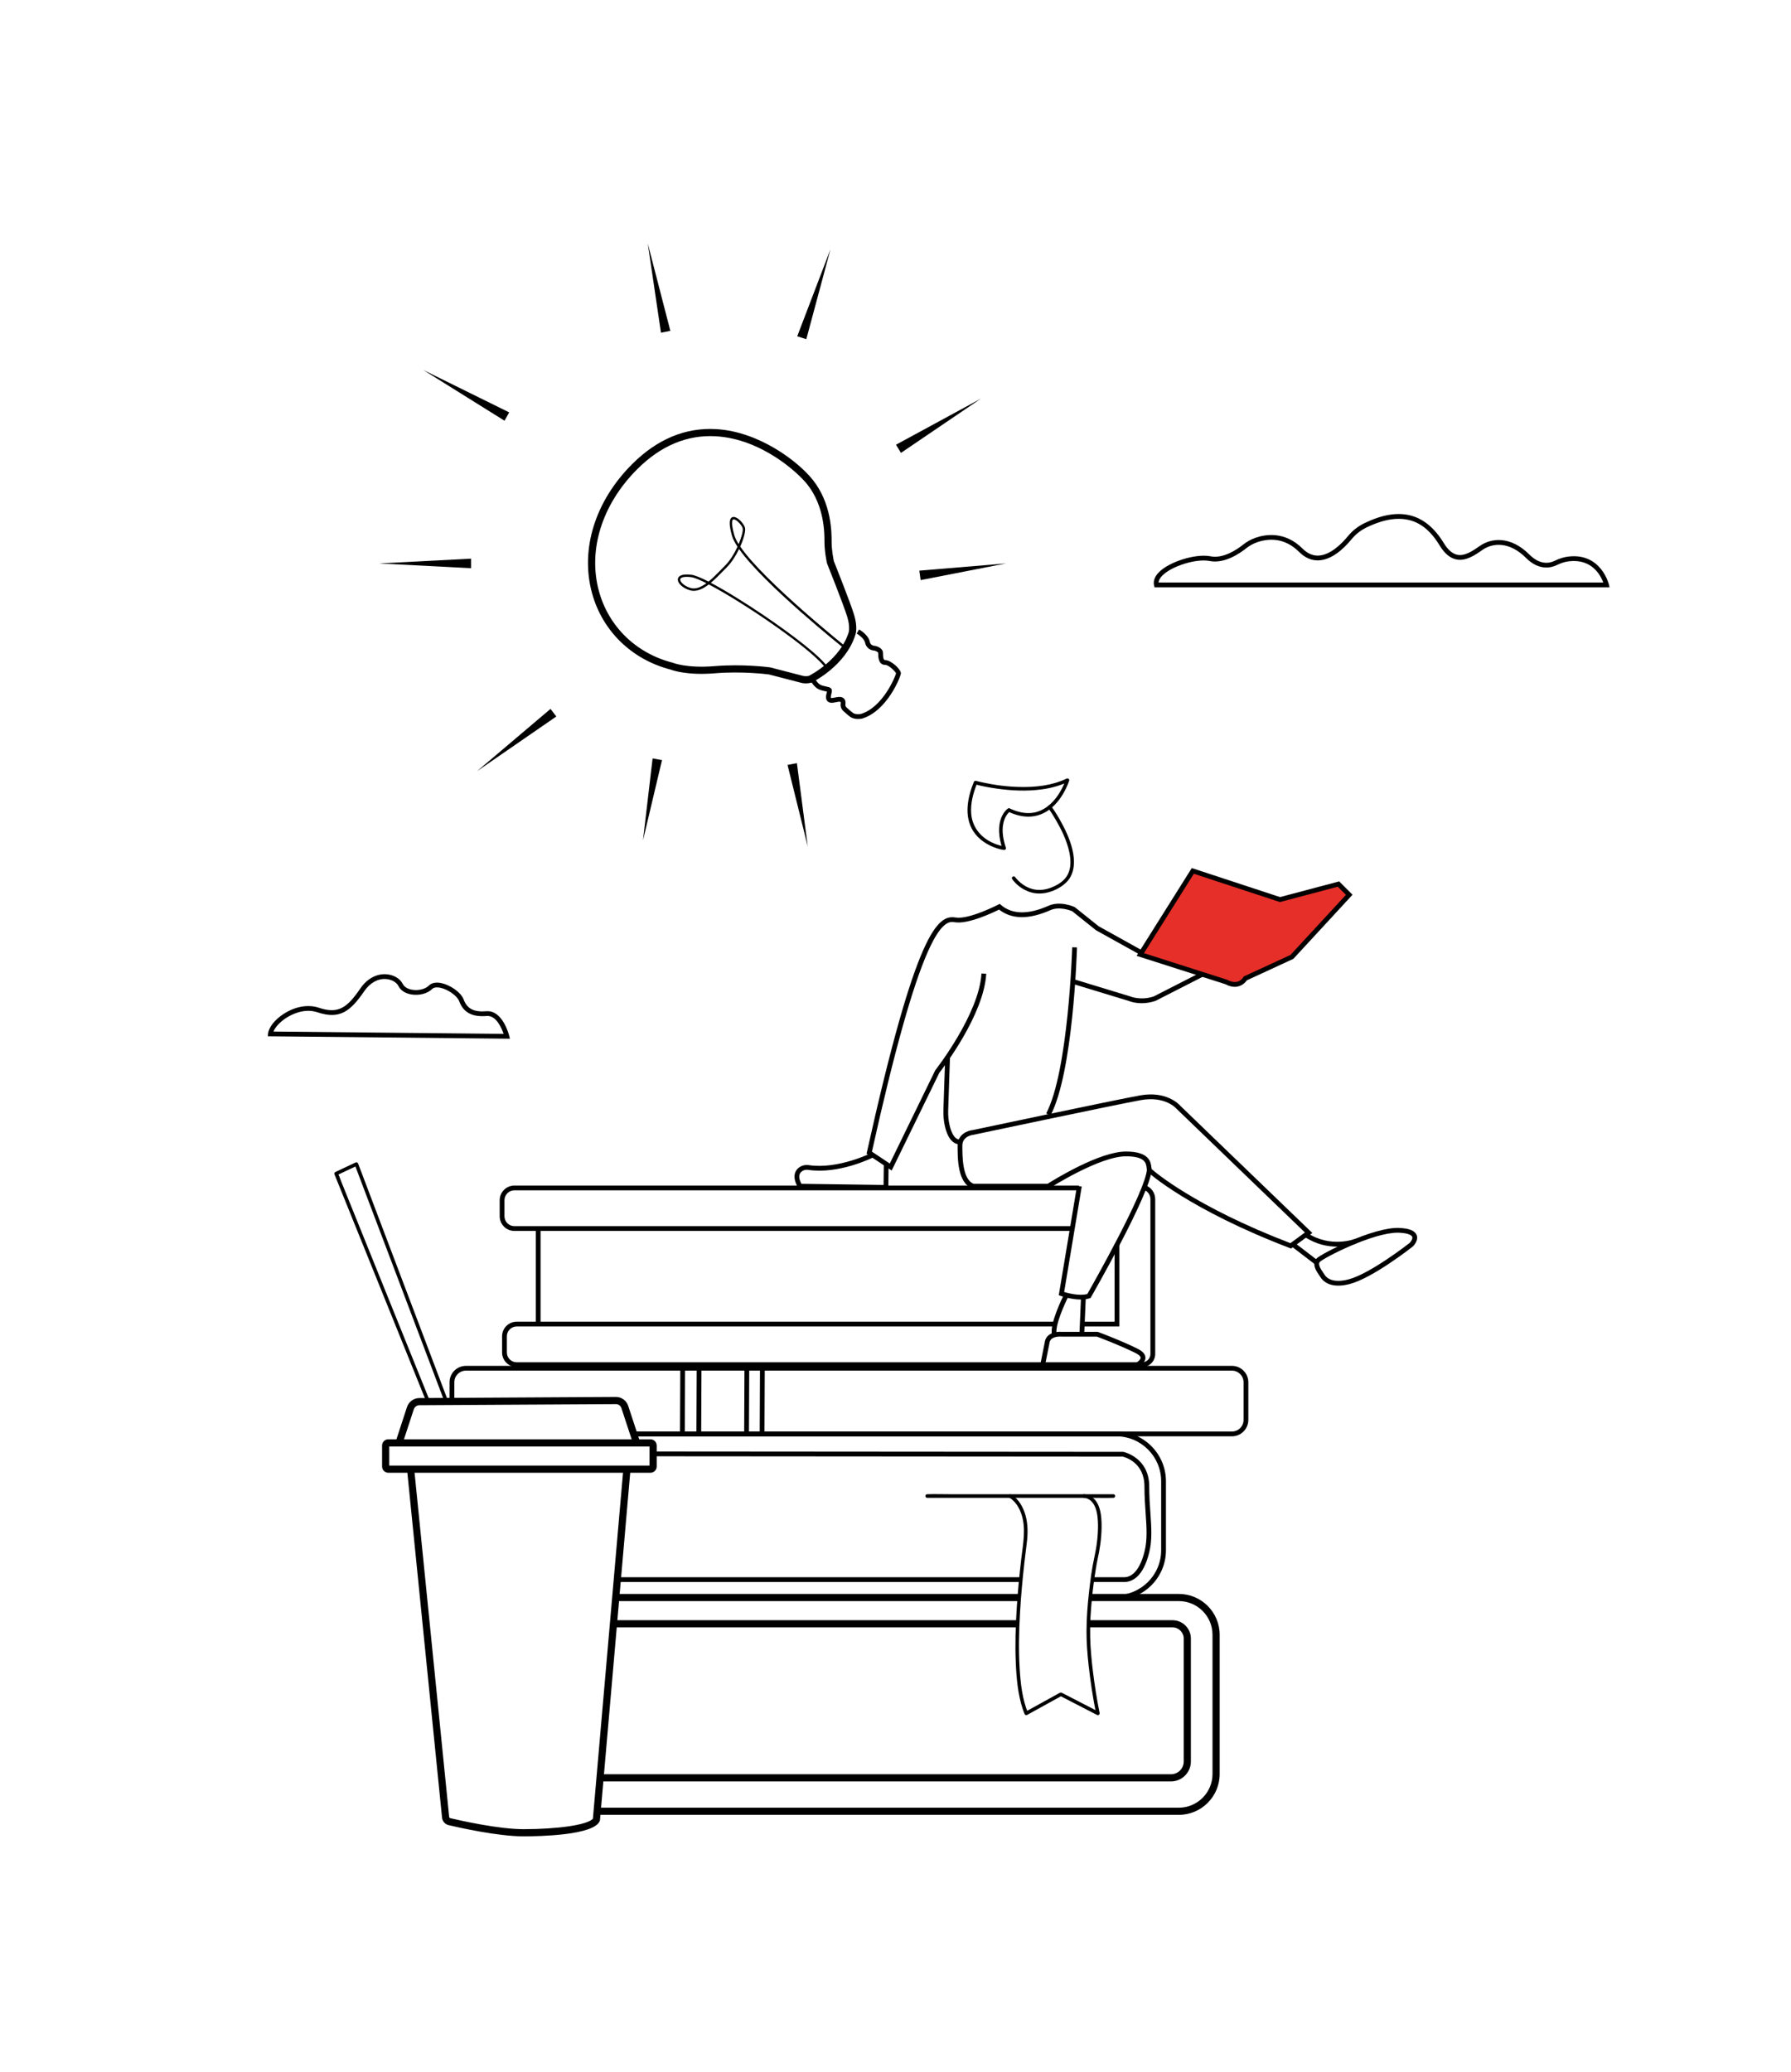 <?xml version="1.0" encoding="utf-8"?>
<!-- Generator: Adobe Illustrator 24.1.2, SVG Export Plug-In . SVG Version: 6.00 Build 0)  -->
<svg version="1.1" id="Слой_1" xmlns="http://www.w3.org/2000/svg" xmlns:xlink="http://www.w3.org/1999/xlink" x="0px" y="0px"
	 viewBox="0 0 1500 1735" style="enable-background:new 0 0 1500 1735;" xml:space="preserve">
<style type="text/css">
	.st0{fill:#E62F29;}
</style>
<g>
	<path class="st0" d="M955,799.35l44-70l73,24l49-13l9,9l-48,52l-39,18c0,0-5,9-16,3L955,799.35z"/>
</g>
<g>
	<path d="M1034.14,826.43c-2.27,0-4.91-0.61-7.93-2.23l-74.28-23.73l46.21-73.51l73.92,24.3l49.54-13.14l11.17,11.17L1083.2,803
		l-38.85,17.93C1043.26,822.47,1039.9,826.43,1034.14,826.43z M958.07,798.23l69.72,22.27l0.17,0.09c8.91,4.86,12.88-1.49,13.3-2.23
		l0.32-0.55l0.59-0.28l38.64-17.83l46.43-50.3l-6.83-6.83l-48.46,12.86l-72.08-23.7L958.07,798.23z"/>
</g>
<g>
	<path d="M1348.02,491.85H966.91l-0.36-1.55c-0.59-2.54-0.38-6.51,3.96-10.97c8.74-9,31.04-15.91,43.39-13.44
		c10.82,2.16,22.53-6.03,27.06-9.65c3.25-2.59,6.79-4.57,10.55-5.88c8.4-2.93,24.69-5.64,39.41,9.08c4.11,4.11,8.63,6.08,13.45,5.84
		c10.12-0.49,19.69-10.37,24.49-16.22c3.77-4.59,8.58-8.37,13.91-10.95c29.2-14.14,50.94-8.67,66.44,16.7
		c3.5,5.73,7.19,8.92,11.27,9.78c6.43,1.34,13.33-3.49,18.88-7.37c9.76-6.84,25.81-8.52,41.56,7.22c9.11,9.11,17.11,7.19,21.08,5.24
		c3.95-1.95,7.86-3.15,11.63-3.59c27.3-3.2,33.77,23.05,33.83,23.32L1348.02,491.85z M970.32,487.85h372.46
		c-2.16-5.89-9.42-20.05-28.7-17.8c-3.31,0.39-6.78,1.47-10.32,3.21c-3.96,1.95-14.4,5.28-25.67-6c-14-14-28-12.68-36.44-6.78
		c-6.18,4.32-13.87,9.71-21.99,8.01c-5.22-1.09-9.76-4.89-13.87-11.6c-9.08-14.86-25.31-32.6-61.29-15.18
		c-4.81,2.33-9.16,5.75-12.56,9.89c-6.38,7.76-16.31,17.13-27.39,17.67c-5.98,0.29-11.53-2.07-16.47-7.01
		c-12.52-12.52-26.09-11.33-35.26-8.13c-3.33,1.16-6.48,2.92-9.37,5.23c-4.97,3.97-17.88,12.94-30.35,10.45
		c-11.08-2.21-31.88,4.22-39.73,12.31C971.46,484.1,970.43,486.02,970.32,487.85z"/>
</g>
<g>
	<path d="M427.07,869.88l-202.78-2.05l0.22-2.18c0.53-5.27,5.65-11.77,13.05-16.56c9.71-6.29,20.49-8.16,29.57-5.13
		c16.5,5.5,23.75-0.28,34.72-16.24c5.56-8.08,13.47-12.39,21.7-11.82c6.11,0.42,11.5,3.59,13.74,8.06c1.72,3.44,5.76,4.57,8.02,4.93
		c5.23,0.85,10.89-0.57,13.78-3.45c2.38-2.38,6.08-3.11,10.69-2.11c7.05,1.53,16.21,7.45,18.6,13.82
		c2.88,7.67,8.54,10.58,18.96,9.71c13.53-1.12,18.89,19.62,19.11,20.51L427.07,869.88z M229.04,863.87l192.74,1.95
		c-1.71-4.99-6.28-15.65-14.12-14.98c-12.19,1.02-19.51-2.89-23.04-12.29c-1.69-4.51-9.17-9.9-15.7-11.32
		c-1.84-0.4-5.19-0.79-7.02,1.03c-3.79,3.79-10.72,5.63-17.25,4.57c-5.2-0.84-9.09-3.36-10.96-7.09c-1.59-3.18-5.78-5.53-10.43-5.85
		c-6.79-0.49-13.4,3.21-18.13,10.09c-11.69,17.01-20.56,24.01-39.28,17.76c-11.25-3.75-22.02,2.04-26.13,4.7
		C234.49,855.84,230.48,860.18,229.04,863.87z"/>
</g>
<g>
	<path d="M674.9,572.3c-2.19,0-3.75-0.41-4.23-0.56l-26.75-6.93c-2.08-0.27-22.9-2.82-45.18-0.96c-22.98,1.91-35.35-2.42-37.18-3.13
		c-32.51-8.43-57.08-32.34-65.73-64c-10.01-36.6,2.53-76.97,33.54-107.98c21-21,44.73-30.88,70.56-29.36
		c36.1,2.12,68.79,27.27,80.92,42.63c15.65,19.82,15.65,43.93,15.65,51.86c0,6.88,1.58,14.7,1.88,16.12
		c1.34,3.34,14.09,35.32,16.99,45.02c3.05,10.16,1.35,15.79,0.96,16.85c-8.32,25.88-35.38,39.17-36.53,39.72l-0.28,0.13l-0.3,0.07
		C677.63,572.16,676.16,572.3,674.9,572.3z M672.45,566c0,0,2.15,0.64,5.02,0.01c2.79-1.43,26.09-13.94,33.18-36.08l0.07-0.2l0,0
		c0,0,1.5-4.38-1.09-13.02c-2.93-9.76-16.77-44.4-16.91-44.75l-0.14-0.46c-0.08-0.38-2.07-9.42-2.07-17.65
		c0-7.41,0-29.96-14.35-48.14c-7.7-9.76-38.3-38.11-76.56-40.35c-24.04-1.41-46.23,7.88-65.96,27.62
		c-29.47,29.47-41.43,67.66-32,102.15c8.1,29.62,31.13,51.98,61.62,59.82l0.41,0.14c0.1,0.04,11.77,4.68,34.6,2.78
		c24.05-2,45.74,0.89,46.65,1.02l0.35,0.07L672.45,566L672.45,566z M677.2,566.15L677.2,566.15L677.2,566.15z"/>
</g>
<g>
	<path d="M718.64,602.11c-1.92,0-4.33-0.32-6.25-1.59c-1.88-1.25-4.42-3.54-6.23-5.24c-1.63-1.54-2.41-3.72-2.08-5.85
		c0.02-0.16,0.22-1.53-0.22-1.68c-0.84-0.28-2.4,0.04-3.78,0.32c-2.41,0.5-5.14,1.06-7-0.81c-1.97-1.97-1.24-4.93-0.7-7.09
		c0.07-0.29,0.17-0.67,0.23-0.99c-0.46-0.12-1.07-0.25-1.57-0.35c-2.06-0.43-4.63-0.96-6.65-2.32c-3.4-2.27-5.59-6.59-5.68-6.77
		l3.58-1.79c0.02,0.03,1.81,3.56,4.32,5.23c1.38,0.92,3.53,1.37,5.25,1.73c1.86,0.39,3.2,0.67,4.05,1.52
		c1.21,1.21,0.79,2.91,0.35,4.7c-0.2,0.8-0.72,2.93-0.35,3.3c0.34,0.34,2.39-0.08,3.37-0.28c1.87-0.38,3.99-0.82,5.85-0.2
		c1.1,0.37,3.59,1.69,2.91,6.08c-0.13,0.82,0.2,1.69,0.87,2.33c2.39,2.25,4.41,3.97,5.7,4.82c1.83,1.22,5.17,0.94,6.41,0.72
		c18.27-5.56,28.68-30.91,29.45-34.01c-0.74-1.83-6.31-7.05-8.97-7.05c-6,0-6-7.01-6-10c0-0.79-1.89-1.7-3.23-2
		c-2.36-0.09-6.72-1.55-7.73-6.6c-0.67-3.35-5.3-6.66-7.03-7.66l1.99-3.47c0.8,0.46,7.82,4.62,8.97,10.34
		c0.65,3.23,3.71,3.39,4.06,3.39l0.37,0.04c0.68,0.14,6.61,1.45,6.61,5.96c0,4.43,0.52,6,2,6c4.71,0,13,7.59,13,11
		c0,2.67-11.55,31.65-32.43,37.92l-0.18,0.05C721.62,601.87,720.31,602.11,718.64,602.11z M750.52,564.04L750.52,564.04
		L750.52,564.04z"/>
</g>
<g>
	<path d="M692.37,561.08c-7.27-13.92-68.37-55.84-98.74-71.65c-5.24,4.02-10.63,6.47-15.92,4.88c-6.11-1.83-10.66-6.25-9.94-9.65
		c0.36-1.72,2.32-4.43,11.35-3.3c2.93,0.37,7.98,2.46,14.29,5.7c3.65-2.95,7.26-6.65,10.69-10.16c1.09-1.12,2.15-2.21,3.19-3.25
		c4.13-4.13,7.75-10.12,10.38-15.8c-2.29-3.47-3.89-6.58-4.63-9.22c-2.29-8.19-2.49-13.07-0.6-14.91c0.57-0.56,1.6-1.11,3.27-0.59
		c3.42,1.06,7.7,6.15,8.27,9.04c0.55,2.77-1.06,8.95-4.01,15.55c20.1,29.37,89.18,84.52,89.96,85.14l-1.25,1.56
		c-3.16-2.52-68.68-54.83-89.69-84.62c-2.71,5.6-6.31,11.29-10.29,15.27c-1.03,1.03-2.09,2.12-3.18,3.23
		c-3.26,3.34-6.68,6.85-10.19,9.77c12.43,6.54,29.08,16.94,44.07,27.07c23.33,15.78,49.96,35.89,54.73,45.02L692.37,561.08z
		 M575.17,483.08c-3.64,0-5.22,0.93-5.44,1.98c-0.44,2.07,3.21,5.72,8.56,7.33c4.27,1.28,8.83-0.65,13.37-3.98
		c-5.78-2.92-10.27-4.75-12.78-5.07C577.46,483.16,576.23,483.08,575.17,483.08z M614.46,434.91c-0.39,0-0.56,0.16-0.63,0.23
		c-0.46,0.45-1.74,2.7,1.13,12.94c0.61,2.19,1.88,4.75,3.67,7.59c2.48-5.86,3.8-11.07,3.39-13.13c-0.44-2.21-4.29-6.71-6.9-7.52
		C614.85,434.94,614.63,434.91,614.46,434.91z"/>
</g>
<g>
	<polygon points="769.95,477.89 842.5,471.85 771.05,485.81 	"/>
</g>
<g>
	<polygon points="750.42,372.43 821.5,333.85 754.58,379.27 	"/>
</g>
<g>
	<polygon points="667.7,281.61 695.5,208.85 675.3,284.08 	"/>
</g>
<g>
	<polygon points="553.58,278.64 542.5,203.85 561.42,277.05 	"/>
</g>
<g>
	<polygon points="422.55,352.34 354.5,309.85 426.45,345.35 	"/>
</g>
<g>
	<polygon points="394.5,475.85 317.5,471.85 394.5,467.85 	"/>
</g>
<g>
	<polygon points="465.93,600.02 399.5,645.85 461.07,593.67 	"/>
</g>
<g>
	<polygon points="554.44,636.54 538.5,703.85 546.56,635.15 	"/>
</g>
<g>
	<polygon points="667.43,639.11 676.5,708.85 659.57,640.59 	"/>
</g>
<g>
	<g>
		<path d="M844.24,677.05c-1.72,1.15-3.08,2.94-4.13,4.69c-2.68,4.46-3.54,9.84-3.33,14.98c0.2,4.78,1.28,9.49,2.77,14.03
			c0.62-0.62,1.23-1.23,1.85-1.85c-1.38-0.19-2.76-0.54-4.1-0.92c-3.36-0.95-6.02-2.04-9.02-3.75
			c-8.29-4.71-13.95-12.67-14.84-22.42c-0.82-8.94,1.68-17.86,5.01-26.06c-0.62,0.35-1.23,0.7-1.85,1.05
			c5.76,1.63,11.73,2.68,17.65,3.54c12.68,1.84,25.62,2.45,38.35,0.71c7.66-1.05,15.18-3.04,22.16-6.4
			c-0.73-0.56-1.47-1.13-2.2-1.69c-0.11,0.36-0.24,0.72-0.37,1.08c-0.15,0.4-0.3,0.8-0.46,1.2c-0.09,0.24-0.19,0.48-0.29,0.72
			c-0.22,0.53-0.05,0.15-0.28,0.66c-1.36,3.1-2.95,6.1-4.82,8.93c-4.88,7.37-11.92,13.54-20.86,15.04
			c-6.73,1.13-13.64-0.67-19.72-3.52c-1.74-0.81-3.26,1.77-1.51,2.59c5.94,2.78,12.46,4.66,19.08,4.18
			c5.16-0.37,10.12-2.13,14.39-5.04c6.98-4.77,12.08-11.99,15.56-19.6c0.81-1.77,1.59-3.58,2.17-5.44c0.42-1.34-1.09-2.23-2.2-1.69
			c-12.07,5.79-25.85,7.27-39.09,6.99c-10.36-0.21-20.7-1.52-30.82-3.71c-1.99-0.43-3.98-0.88-5.94-1.43
			c-0.85-0.24-1.54,0.3-1.85,1.05c-5.19,12.79-8.39,28.57-0.5,40.99c4.6,7.23,12.15,12.01,20.21,14.56
			c1.73,0.55,3.53,1.05,5.33,1.29c1.04,0.14,2.24-0.64,1.85-1.85c-2.15-6.51-3.6-13.68-2.12-20.51c0.42-1.96,1.07-3.85,2.04-5.61
			c0.75-1.36,1.32-2.16,2.29-3.18c0.31-0.33,0.65-0.62,0.98-0.92c0.35-0.32-0.27,0.17,0.12-0.09
			C847.35,678.57,845.85,675.97,844.24,677.05z"/>
	</g>
</g>
<g>
	<g>
		<path d="M877.82,676.64c2.5,3.4,4.73,7.03,6.84,10.68c4.26,7.37,8.02,15.17,10.22,23.42c2.04,7.63,2.92,16.58-1.73,23.46
			c-2.93,4.34-8,7.25-12.77,9.11c-4.9,1.91-10.23,2.6-15.37,1.3c-3.7-0.93-7.16-2.78-10.09-5.21c-1.08-0.9-2.11-1.87-3.06-2.91
			c-0.33-0.36-0.65-0.73-0.97-1.11c-0.12-0.14-0.23-0.29-0.35-0.43c0,0,0.16,0.22-0.07-0.09c-0.06-0.09-0.13-0.17-0.19-0.26
			c-1.08-1.58-3.68-0.08-2.59,1.51c3.13,4.58,8.04,8.21,13.12,10.28c4.75,1.94,9.95,2.34,14.97,1.38
			c6.08-1.16,12.45-4.26,16.96-8.52c6.64-6.27,7.57-15.61,6.14-24.18c-1.52-9.09-5.36-17.77-9.72-25.83
			c-2.59-4.78-5.41-9.51-8.61-13.91c-0.05-0.07-0.1-0.15-0.16-0.22C879.28,673.58,876.67,675.08,877.82,676.64L877.82,676.64z"/>
	</g>
</g>
<g>
	<path d="M544.79,1233.35H325.21c-2.87,0-5.21-2.34-5.21-5.21v-17.58c0-2.87,2.34-5.21,5.21-5.21h219.58c2.87,0,5.21,2.34,5.21,5.21
		v17.58C550,1231.01,547.66,1233.35,544.79,1233.35z M326,1227.35h218v-16H326V1227.35z"/>
</g>
<g>
	<path d="M438.5,1537.85c-21.32,0-53.41-7.17-62.74-9.37c-3.01-0.71-5.23-3.25-5.54-6.32l-29.31-291.51l5.97-0.6l29.31,291.51
		c0.05,0.53,0.44,0.96,0.95,1.08c9.17,2.16,40.69,9.21,61.37,9.21c13.82,0,27.78-0.9,38.31-2.47c15.89-2.37,19.14-5.49,19.75-6.36
		l25.5-292.93l5.98,0.52l-25.58,293.91l-0.14,0.38C497.8,1536.92,452.33,1537.85,438.5,1537.85z"/>
</g>
<g>
	<path d="M530.33,1209.29l-9.9-30.09c-0.65-1.99-2.5-3.32-4.59-3.32c-0.01,0-0.02,0-0.03,0l-164.57,0.94
		c-2.13,0.01-4.01,1.38-4.68,3.41l-9.51,29.05l-5.7-1.87l9.51-29.06c1.47-4.49,5.62-7.52,10.34-7.54l164.57-0.94
		c0.02,0,0.04,0,0.06,0c4.69,0,8.82,2.98,10.29,7.44l9.9,30.09L530.33,1209.29z"/>
</g>
<g>
	<g>
		<path d="M375.27,1173.29c-0.67-1.77-1.34-3.54-2.01-5.31c-1.82-4.82-3.65-9.63-5.47-14.45c-2.71-7.16-5.42-14.32-8.13-21.47
			c-3.3-8.7-6.59-17.4-9.89-26.1c-3.61-9.53-7.22-19.05-10.83-28.58c-3.64-9.62-7.29-19.23-10.93-28.85
			c-3.4-8.97-6.79-17.93-10.19-26.9c-2.87-7.58-5.74-15.16-8.61-22.73c-2.06-5.45-4.13-10.9-6.19-16.35
			c-0.98-2.58-1.94-5.18-2.94-7.75c-0.04-0.11-0.08-0.22-0.13-0.34c-0.36-0.96-1.27-1.34-2.2-0.9c-5.67,2.67-11.33,5.33-17,8
			c-0.54,0.25-0.92,1.13-0.69,1.69c0.69,1.71,1.38,3.42,2.07,5.13c1.87,4.63,3.74,9.26,5.61,13.89c2.76,6.84,5.52,13.68,8.29,20.52
			c3.37,8.34,6.74,16.69,10.11,25.03c3.71,9.18,7.41,18.36,11.12,27.53c3.73,9.23,7.45,18.45,11.18,27.68
			c3.47,8.6,6.95,17.21,10.42,25.81c2.94,7.27,5.87,14.55,8.81,21.82c2.12,5.25,4.24,10.5,6.36,15.76c1,2.48,1.99,4.96,3,7.43
			c0.04,0.11,0.09,0.21,0.13,0.32c0.71,1.77,3.62,1,2.89-0.8c-0.69-1.71-1.38-3.42-2.07-5.13c-1.87-4.63-3.74-9.26-5.61-13.89
			c-2.76-6.84-5.52-13.68-8.29-20.52c-3.37-8.34-6.74-16.69-10.11-25.03c-3.71-9.18-7.41-18.36-11.12-27.53
			c-3.73-9.23-7.45-18.45-11.18-27.68c-3.47-8.6-6.95-17.21-10.42-25.81c-2.94-7.27-5.87-14.55-8.81-21.82
			c-2.12-5.25-4.24-10.5-6.36-15.76c-0.99-2.44-1.81-5.08-3-7.43c-0.05-0.1-0.09-0.22-0.13-0.32c-0.23,0.56-0.46,1.13-0.69,1.69
			c5.67-2.67,11.33-5.33,17-8c-0.73-0.3-1.47-0.6-2.2-0.9c0.67,1.77,1.34,3.54,2.01,5.31c1.82,4.82,3.65,9.63,5.47,14.45
			c2.71,7.16,5.42,14.32,8.13,21.47c3.3,8.7,6.59,17.4,9.89,26.1c3.61,9.53,7.22,19.05,10.83,28.58
			c3.64,9.62,7.29,19.23,10.93,28.85c3.4,8.97,6.79,17.93,10.19,26.9c2.87,7.58,5.74,15.16,8.61,22.73
			c2.06,5.45,4.13,10.9,6.19,16.35c0.98,2.58,1.94,5.18,2.94,7.75c0.04,0.11,0.08,0.22,0.13,0.34
			C373.06,1175.87,375.96,1175.1,375.27,1173.29L375.27,1173.29z"/>
	</g>
</g>
<g>
	<path d="M746.79,980.28l-21.04-14.03l0.3-1.34c41.31-185.91,59.34-199.03,74.28-196.54c11.2,1.86,35.5-10.67,35.75-10.8l1.2-0.62
		l1.03,0.88c9.39,8.05,22.81,8.28,39.89,0.69c9.71-4.32,21.16,0.79,21.64,1.01l0.23,0.1l20.06,16.05l35.85,19.92l-1.94,3.5
		l-36.15-20.08l-19.92-15.94c-1.5-0.62-10.74-4.19-18.15-0.9c-18.01,8-32.49,7.85-43.07-0.45c-5.22,2.6-25.95,12.45-37.07,10.6
		c-3.79-0.63-10.84-1.8-22.59,24.71c-12.92,29.14-28.24,83.91-46.83,167.41l14.96,9.97l38.09-78.13l0.13-0.17
		c0.37-0.46,36.63-46.91,38.57-80.88l3.99,0.23c-1.97,34.51-36.47,79.34-39.29,82.95L746.79,980.28z"/>
</g>
<g>
	<path d="M743.98,996.38l-75.15-1.04l-0.57-0.99c-5.31-9.3-2-14.16,0.44-16.22c2.35-1.99,5.53-2.86,8.71-2.38
		c24.53,3.69,52.26-10.13,52.53-10.27l1.8,3.57c-1.18,0.59-29.13,14.54-54.93,10.65c-2.05-0.31-4.06,0.23-5.54,1.48
		c-2.49,2.1-2.52,5.53-0.09,10.2l68.83,0.96l0.2-17.51l4,0.04L743.98,996.38z"/>
</g>
<g>
	<path d="M956.21,840.13c-6.02,0-10.1-1.57-10.89-1.9l-45.9-13.97l1.16-3.83l46.23,14.09c0.08,0.03,8.43,3.58,19.41-0.02
		l39.79-20.34l1.82,3.56l-40.2,20.53C963.39,839.66,959.51,840.13,956.21,840.13z"/>
</g>
<g>
	<path d="M879.77,934.28l-3.54-1.87c18.57-35.18,21.74-138.09,21.77-139.12l4,0.12C901.88,797.67,898.77,898.29,879.77,934.28z"/>
</g>
<g>
	<path d="M804,958.35c-4.17,0-9.74-2.64-12.62-15.2c-0.99-4.31-1.41-8.93-1.25-13.72l1.5-44.11l4,0.14l-1.5,44.11
		c-0.15,4.45,0.23,8.72,1.15,12.69c1.27,5.52,3.81,12.09,8.72,12.09V958.35z"/>
</g>
<g>
	<path d="M1081.3,1045.61l-1.02-0.39c-84.24-32.24-118.41-63.16-118.7-63.45c-0.93-0.93-1.07-2.2-1.24-3.68
		c-0.45-3.88-1.12-9.74-17.34-9.74c-22.15,0-63.5,26.42-63.92,26.68l-0.49,0.32h-63.94l-0.33-0.12C802,990.75,802,970.32,802,959.35
		c0-9.27,8.23-12.53,12.7-12.98c4.21-0.89,118.46-25.08,139.95-28.99c22.1-4.02,32.72,7.34,33.81,8.59l110.64,106.58L1081.3,1045.61
		z M964.53,979.04c2.2,1.97,35.89,31.19,116.17,62.05l12.2-8.95L985.53,928.71l-0.07-0.08c-0.38-0.45-9.62-11.03-30.11-7.31
		c-21.72,3.95-138.76,28.74-139.94,28.99l-0.23,0.03c-0.39,0.04-9.19,1-9.19,9.01c0,9.18,0,28.18,9.37,32h62.05
		c5.05-3.2,43.36-27,65.58-27c19.79,0,20.82,8.97,21.32,13.28C964.37,978.11,964.45,978.75,964.53,979.04z"/>
</g>
<g>
	<path d="M1120.85,1076.66c-9.48,0-13.58-4.8-15.07-7.31l0,0c-0.39-0.67-0.87-1.37-1.49-2.23c-4.03-5.57-4.64-10.25-1.7-13.19
		c3.9-3.9,47.66-26.63,69.51-25.58c8.27,0.39,12.98,2.35,14.38,5.99c1.72,4.46-2.57,8.93-3.07,9.42l-0.18,0.16
		c-1.36,1.07-33.55,26.32-52.73,31.36C1126.79,1076.26,1123.59,1076.66,1120.85,1076.66z M1109.21,1067.31
		c1.46,2.46,6.36,7.77,20.28,4.1c17.87-4.7,49.13-28.96,51.17-30.56c0.82-0.87,2.74-3.39,2.09-5.08c-0.35-0.89-2.1-3.01-10.84-3.43
		c-0.44-0.02-0.9-0.03-1.36-0.03c-20.85,0-61.58,20.9-65.13,24.45c-1.99,1.99,1.11,6.64,2.11,8.01
		C1108.22,1065.73,1108.75,1066.54,1109.21,1067.31L1109.21,1067.31z"/>
</g>
<g>
	<path d="M1119.85,1044c-7.8,0-17.56-1.79-27.31-8.26l2.21-3.33c19.49,12.95,39.63,5.26,39.83,5.18l1.47,3.72
		C1135.58,1041.5,1129.08,1044,1119.85,1044z"/>
</g>
<g>
	<rect x="1090.95" y="1036.99" transform="matrix(0.608 -0.794 0.794 0.608 -404.86 1279.614)" width="4" height="25.32"/>
</g>
<g>
	<path d="M905.19,1088.3c-8.13,0-16.41-2.91-16.86-3.07l-1.58-0.56l15.28-91.65l3.95,0.66l-14.72,88.3
		c3.66,1.1,12.88,3.48,19.4,1.69c4.65-8.15,48.63-85.75,49.93-104.29l3.99,0.28c-1.43,20.39-48.83,103.18-50.85,106.69l-0.38,0.66
		l-0.72,0.24C910.33,1088.01,907.77,1088.3,905.19,1088.3z"/>
</g>
<g>
	<path d="M948.36,1147.35l-0.39,0l-77.41-1.03l4.46-22.29c1.02-7.72,9.58-9.06,14.06-8.68h30.27l0.33,0.12
		c0.19,0.07,19.27,7.12,33.2,14.09c4.4,2.2,6.57,4.82,6.43,7.77c-0.26,5.58-8.88,9.21-10.6,9.88L948.36,1147.35z M875.43,1142.38
		l72.19,0.96c3.18-1.31,7.61-4.06,7.7-6.2c0.05-1.18-1.49-2.64-4.22-4c-12.73-6.37-29.88-12.82-32.46-13.79l-29.82-0.01
		c-0.39-0.03-9.09-0.71-9.84,5.26l-0.02,0.14L875.43,1142.38z"/>
</g>
<g>
	<rect x="891.69" y="1099.81" transform="matrix(0.043 -0.999 0.999 0.043 -232.984 1960.278)" width="31.03" height="4"/>
</g>
<g>
	<path d="M881.05,1117.78c-2.1-9.43,9.03-31.62,10.3-34.11l3.56,1.82c-3.28,6.44-11.47,24.63-9.96,31.43L881.05,1117.78z"/>
</g>
<g>
	<rect x="448.73" y="1028.85" width="4" height="80"/>
</g>
<g>
	<path d="M956.56,1144.85H432.74c-6.75,0-12.24-5.49-12.24-12.24v-13.52c0-6.75,5.49-12.24,12.24-12.24h450.9v4h-450.9
		c-4.54,0-8.24,3.7-8.24,8.24v13.52c0,4.54,3.7,8.24,8.24,8.24h523.83c3.82,0,6.94-3.11,6.94-6.94v-129.66
		c0-3.64-2.32-6.85-5.78-7.99l1.25-3.8c5.1,1.67,8.53,6.41,8.53,11.79v129.66C967.5,1139.94,962.59,1144.85,956.56,1144.85z"/>
</g>
<g>
	<polygon points="937.5,1110.85 906.53,1110.85 906.53,1106.85 933.5,1106.85 933.5,1041.85 937.5,1041.85 	"/>
</g>
<g>
	<path d="M898.5,1030.85H430.81c-6.79,0-12.31-5.52-12.31-12.31v-13.39c0-6.79,5.52-12.31,12.31-12.31H903.5v4H430.81
		c-4.58,0-8.31,3.73-8.31,8.31v13.39c0,4.58,3.73,8.31,8.31,8.31H898.5V1030.85z"/>
</g>
<g>
	<path d="M1031.77,1202.85H530.71v-4h501.06c5.36,0,9.73-4.36,9.73-9.73v-31.55c0-5.36-4.36-9.73-9.73-9.73H390.23
		c-5.36,0-9.73,4.36-9.73,9.73v16.2h-4v-16.2c0-7.57,6.16-13.73,13.73-13.73h641.55c7.57,0,13.73,6.16,13.73,13.73v31.55
		C1045.5,1196.69,1039.34,1202.85,1031.77,1202.85z"/>
</g>
<g>
	<rect x="543.63" y="1171.85" transform="matrix(4.394489e-03 -1 1 4.394489e-03 -604.72 1740.314)" width="56" height="4"/>
</g>
<g>
	<rect x="557.37" y="1170.85" transform="matrix(4.394489e-03 -1 1 4.394489e-03 -590.039 1753.06)" width="56" height="4"/>
</g>
<g>
	<rect x="597.37" y="1170.85" transform="matrix(4.394489e-03 -1 1 4.394489e-03 -550.215 1793.059)" width="56" height="4"/>
</g>
<g>
	<rect x="610.37" y="1171.85" transform="matrix(4.394489e-03 -1 1 4.394489e-03 -538.272 1807.055)" width="56" height="4"/>
</g>
<g>
	<rect x="515.69" y="1335.85" width="337.81" height="4"/>
</g>
<g>
	<path d="M934.87,1339.85H913.5v-4h21.37c20.75,0,37.63-16.88,37.63-37.63v-57.75c0-20.75-16.88-37.63-37.63-37.63H530.71v-4h404.16
		c22.95,0,41.63,18.67,41.63,41.63v57.75C976.5,1321.17,957.83,1339.85,934.87,1339.85z"/>
</g>
<g>
	<g>
		<path d="M776.5,1254.35c5.19,0,10.37,0,15.56,0c12.45,0,24.9,0,37.35,0c14.97,0,29.93,0,44.9,0c13.01,0,26.02,0,39.02,0
			c6.29,0,12.63,0.22,18.92,0c0.08,0,0.17,0,0.25,0c1.93,0,1.93-3,0-3c-5.19,0-10.37,0-15.56,0c-12.45,0-24.9,0-37.35,0
			c-14.97,0-29.93,0-44.9,0c-13.01,0-26.02,0-39.02,0c-6.29,0-12.63-0.22-18.92,0c-0.08,0-0.17,0-0.25,0
			C774.57,1251.35,774.57,1254.35,776.5,1254.35L776.5,1254.35z"/>
	</g>
</g>
<g>
	<path d="M941.5,1324.85h-26v-4h26c7.54,0,13.6-7.63,17.06-21.49c2.48-9.94,1.77-20.14,0.94-31.95c-0.47-6.67-1-14.22-1-22.56
		c0-20.14-16.2-24.53-18.22-25L547,1219.56l0-4l393.7,0.29l0.19,0.04c0.22,0.04,21.61,4.6,21.61,28.96c0,8.2,0.5,15.36,0.99,22.28
		c0.85,12.15,1.59,22.65-1.05,33.21C957.38,1320.6,948.26,1324.85,941.5,1324.85z"/>
</g>
<g>
	<rect x="517" y="1320.85" width="337.5" height="4"/>
</g>
<g>
	<g>
		<path d="M845.19,1254.14c0.39,0.19,0.75,0.43,1.1,0.67c0.18,0.12,0.36,0.25,0.54,0.38c0.04,0.03,0.38,0.28,0.19,0.14
			c-0.17-0.13,0.19,0.15,0.25,0.2c0.53,0.44,1.05,0.9,1.54,1.38c2.92,2.88,5.04,6.52,6.43,10.45c4.39,12.41,1.54,25.61,0.07,38.28
			c-1.59,13.7-2.91,27.44-3.78,41.21c-0.97,15.28-1.45,30.63-0.77,45.94c0.58,12.98,1.75,26.39,5.92,38.78
			c0.42,1.24,0.88,2.48,1.37,3.69c0.37,0.9,1.27,1.41,2.2,0.9c8.46-4.67,16.92-9.33,25.37-14c1.21-0.67,2.42-1.33,3.63-2
			c-0.5,0-1.01,0-1.51,0c9.06,4.68,18.13,9.36,27.19,14.03c1.27,0.66,2.54,1.31,3.81,1.97c1.2,0.62,2.47-0.4,2.2-1.69
			c-2.32-11.34-4.11-22.83-5.54-34.32c-1.21-9.69-2.13-19.45-2.36-29.22c-0.26-10.94,0.44-21.91,1.53-32.79
			c0.85-8.45,1.98-16.88,3.37-25.26c0.36-2.17,0.71-4.34,1.19-6.49c2.02-8.88,3.34-18.07,3.47-27.19
			c0.13-9.28-0.76-23.23-11.07-27.07c-1.18-0.44-2.42-0.66-3.67-0.78c-1.92-0.18-1.91,2.82,0,3c4.44,0.43,7.48,3.42,9.22,7.47
			c2.03,4.73,2.46,10.17,2.52,15.28c0.1,9.34-1.21,18.75-3.23,27.86c-2.04,9.22-3.19,18.68-4.26,28.05
			c-1.25,10.93-2.09,21.93-2.13,32.93c-0.04,9.59,0.71,19.17,1.76,28.7c1.48,13.38,3.53,26.73,6.16,39.94
			c0.05,0.23,0.09,0.45,0.14,0.68c0.73-0.56,1.47-1.13,2.2-1.69c-8.91-4.6-17.82-9.2-26.72-13.79c-1.37-0.71-2.73-1.46-4.13-2.13
			c-1.22-0.59-2.18,0.21-3.22,0.78c-4.93,2.72-9.86,5.44-14.79,8.16c-4.22,2.33-8.43,4.65-12.65,6.98c0.73,0.3,1.47,0.6,2.2,0.9
			c-4.81-11.75-6.2-24.83-6.97-37.4c-0.93-15.34-0.57-30.76,0.3-46.1c0.8-14.17,2.1-28.3,3.69-42.4c0.61-5.34,1.26-10.68,1.94-16.02
			c0.99-7.68,1.12-15.57-0.89-23.11c-1.78-6.68-5.68-14.25-12.03-17.73c-0.09-0.05-0.19-0.11-0.29-0.15
			C844.98,1250.71,843.46,1253.3,845.19,1254.14L845.19,1254.14z"/>
	</g>
</g>
<g>
	<path d="M987.29,1519.85H500.11v-6h487.18c15.55,0,28.21-12.65,28.21-28.21v-116.59c0-15.55-12.65-28.21-28.21-28.21H913.5v-6
		h73.79c18.86,0,34.21,15.34,34.21,34.21v116.59C1021.5,1504.5,1006.15,1519.85,987.29,1519.85z"/>
</g>
<g>
	<rect x="515.69" y="1334.85" width="337.81" height="6"/>
</g>
<g>
	<path d="M980.72,1491.85H502.55v-6h478.18c5.88,0,10.66-4.78,10.66-10.66v-102.98c0-5.16-4.2-9.36-9.36-9.36h-70.41v-6h70.41
		c8.47,0,15.36,6.89,15.36,15.36v102.98C997.38,1484.37,989.91,1491.85,980.72,1491.85z"/>
</g>
<g>
	<rect x="513.78" y="1356.85" width="338.57" height="6"/>
</g>
</svg>
